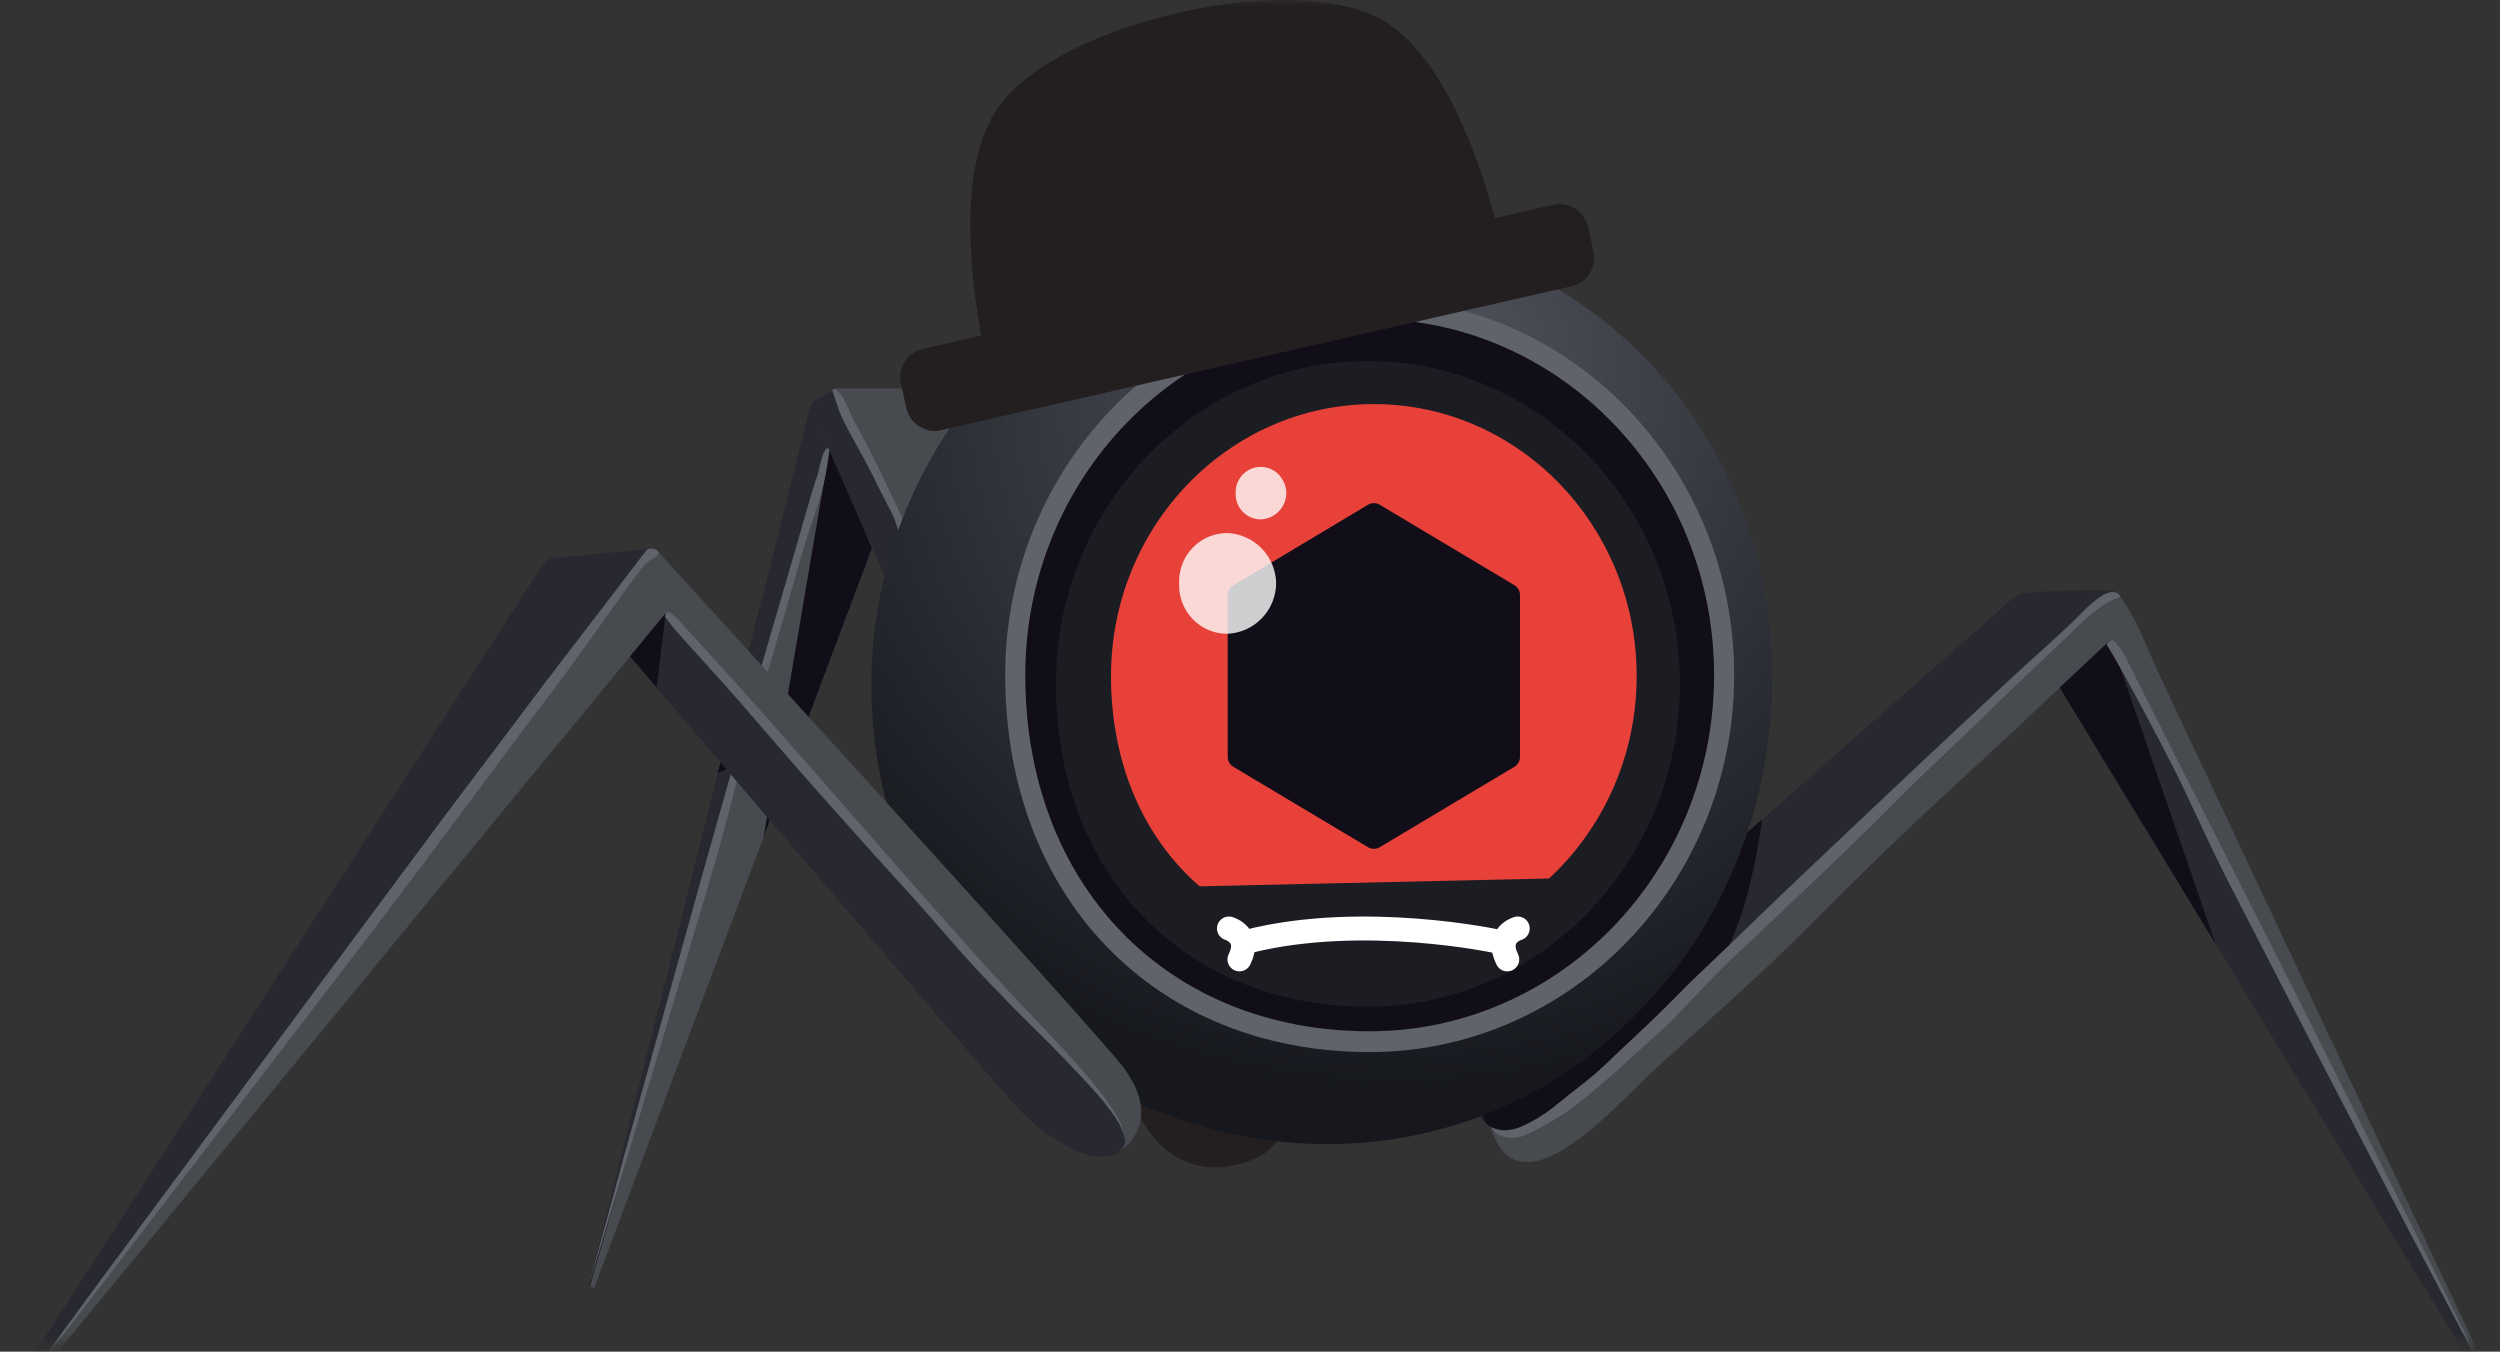 <svg width="209" height="113" viewBox="0 0 209 113" fill="none" xmlns="http://www.w3.org/2000/svg">
<rect x="0" y="0" width="209" height="113" fill="#333333" stroke="none"/>
<g clip-path="url(#clip0_1_786)">
<mask id="mask0_1_786" style="mask-type:luminance" maskUnits="userSpaceOnUse" x="0" y="0" width="209" height="113">
<path d="M209 0H0V112.354H209V0Z" fill="white"/>
</mask>
<g mask="url(#mask0_1_786)">
<path d="M49.667 107.676L74.393 41.856L68.936 33.477L49.244 107.516L49.667 107.676Z" fill="#474B4F"/>
<path d="M67.817 33.902C67.817 33.902 67.904 33.733 67.885 33.751C67.738 33.994 67.629 34.258 67.562 34.533C67.431 35.023 67.335 35.522 67.212 36.011C67.09 36.5 66.935 37.127 66.794 37.685L66.262 39.794C66.053 40.621 65.848 41.449 65.639 42.282C65.399 43.224 65.161 44.166 64.925 45.109C64.661 46.151 64.402 47.194 64.138 48.237L63.283 51.622L62.373 55.222C62.07 56.475 61.753 57.731 61.423 58.99C61.096 60.285 60.773 61.584 60.445 62.883C60.118 64.182 59.777 65.54 59.44 66.867C59.104 68.194 58.767 69.547 58.426 70.888L57.416 74.908C57.08 76.234 56.746 77.559 56.416 78.883L55.438 82.789C55.135 84.039 54.819 85.291 54.492 86.544L53.583 90.13C53.296 91.251 53.014 92.376 52.732 93.497C52.473 94.535 52.209 95.569 51.95 96.607C51.713 97.522 51.495 98.478 51.245 99.411C51.036 100.23 50.831 101.049 50.622 101.871L50.103 103.943C49.967 104.488 49.826 105.032 49.69 105.582C49.59 105.97 49.494 106.359 49.394 106.747C49.344 106.962 49.289 107.178 49.235 107.392C49.221 107.432 49.21 107.473 49.203 107.516L49.33 107.566L69.341 37.648L68.158 34.684C68.104 34.538 68.063 34.387 68.013 34.227C67.963 34.067 67.913 33.898 67.817 33.902Z" fill="#282930"/>
<path d="M107.329 93.602C107.029 93.09 106.747 92.6 106.537 92.202C105.282 89.828 103.941 87.454 102.644 85.158C101.012 82.272 104.464 81.335 102.963 78.338L77.991 32.933C77.859 32.585 77.536 32.475 77.136 32.475H70.141C69.942 32.446 69.738 32.49 69.568 32.599L68.067 33.706L68.254 34.291L86.818 77.886C88.073 80.923 91.993 82.963 93.244 86.004C94.251 88.444 95.257 90.883 96.264 93.323C96.45 93.822 109.362 97.087 107.329 93.602Z" fill="#474B4F"/>
<path d="M69.914 33.024C69.746 32.503 69.605 32.622 69.527 32.64L67.986 33.61C67.922 33.697 67.858 33.779 67.799 33.866C68.254 35.732 77.577 56.123 77.577 56.123L78.627 50.771C78.627 50.771 70.846 36.084 69.914 33.024Z" fill="#282930"/>
<path d="M72.906 45.818L69.336 37.63L64.934 63.514L62.674 60.573L61.209 59.85L60.009 64.617L61.828 63.876L64.247 67.567L63.847 69.931L72.906 45.818Z" fill="#110E19"/>
<path d="M69.582 32.631C69.582 32.631 70 31.798 71.283 34.977C71.992 36.198 72.811 37.891 73.652 39.551C74.07 40.393 74.466 41.248 74.844 42.044C75.221 42.84 75.58 43.581 75.858 44.23C76.44 45.52 76.804 46.389 76.804 46.389L76.108 46.723C76.108 46.723 76.299 47.153 75.653 45.9C75.321 45.278 74.957 43.663 74.562 42.876C74.166 42.09 73.611 41.106 73.22 40.251C72.424 38.545 70.687 35.736 70.173 34.415L69.582 32.631Z" fill="#606369"/>
<path d="M69.336 37.626C69.216 38.663 69.036 39.692 68.795 40.708C68.34 42.652 67.681 43.942 66.776 47.226C66.321 48.868 65.575 51.343 65.043 53.237C64.511 55.13 63.833 57.262 63.224 59.311C62.023 63.395 60.904 68.294 59.622 72.653C57.025 81.344 54.433 90.075 52.486 96.607C50.54 103.139 49.212 107.488 49.212 107.488C49.212 107.488 50.408 103.102 52.205 96.511L58.908 72.429L62.546 59.581L64.238 53.68C64.784 51.805 65.302 50.021 65.78 48.397C66.758 45.131 67.74 41.426 68.395 39.547C69 36.66 69.336 37.626 69.336 37.626Z" fill="#606369"/>
<path d="M177.07 49.623C176.892 49.399 176.551 49.559 176.551 49.559L176.219 50.172L173.541 54.289L172.704 54.897L208.632 117.149H208.668L209.014 116.975C208.632 116.155 208.247 115.336 207.858 114.519C206.837 112.338 205.812 110.157 204.784 107.973C203.311 104.835 201.836 101.697 200.359 98.56L195.147 87.505L189.74 76.006L184.705 65.298C183.341 62.395 181.977 59.498 180.612 56.608C180.003 55.313 179.471 53.977 178.866 52.683C178.37 51.605 177.769 50.58 177.07 49.623Z" fill="#474B4F"/>
<path d="M208.654 117.158L208.854 117.057L175.719 52.056L171.453 56.26L208.495 117.185L208.654 117.158Z" fill="#282930"/>
<path d="M176.874 49.618C176.874 49.618 176.206 49.587 176.551 49.559L141.829 75.503L135.825 80.077C134.212 81.296 132.601 82.516 130.991 83.736C130.695 83.96 130.223 84.266 129.672 84.623C126.998 86.357 122.246 88.186 123.546 91.329C124.761 94.279 125.006 97.275 127.858 97.138C131.25 96.973 136.262 91.297 138.286 89.453C145.708 82.688 147.541 81.174 152.361 76.312C158.005 70.622 160.939 67.956 166.005 63.276C170.371 59.247 173.759 55.958 178.125 51.924C178.493 51.594 177.17 49.856 176.874 49.618Z" fill="#474B4F"/>
<path d="M176.61 49.399C175.701 49.271 169.175 49.399 168.711 49.682C168.079 50.152 167.481 50.667 166.924 51.224L164.422 53.419C162.039 55.511 159.655 57.608 157.268 59.709C154.309 62.319 151.35 64.937 148.391 67.562C145.302 70.307 142.221 73.051 139.15 75.795C136.394 78.272 133.649 80.761 130.914 83.265C128.94 85.094 126.966 86.897 125.052 88.781C124.524 89.302 123.992 89.824 123.492 90.382C123.333 90.56 122.955 90.876 122.928 91.15C122.741 92.82 124.747 96.058 128.685 93.771C130.423 92.765 131.992 91.361 133.533 90.052C136.126 87.866 138.65 85.588 141.16 83.297C144.234 80.488 147.284 77.651 150.31 74.784C153.46 71.811 156.6 68.822 159.729 65.815C162.542 63.107 165.353 60.393 168.161 57.673C170.23 55.67 172.254 53.598 174.359 51.658C176.465 49.719 176.633 49.404 177.088 49.628C177.174 49.673 176.911 49.399 176.61 49.399Z" fill="#282930"/>
<path d="M123.901 93.071C123.901 93.071 124.083 96.145 129.549 93.222C135.016 90.299 138.709 85.666 142.438 82.162C146.167 78.659 147.304 68.509 147.304 68.509L123.201 89.71L123.901 93.071Z" fill="#110E19"/>
<path d="M172.194 57.49L176.451 53.493L185.224 78.915L172.194 57.49Z" fill="#110E19"/>
<path d="M107.538 92.966C107.53 93.842 107.254 94.694 106.748 95.406C106.242 96.119 105.53 96.658 104.709 96.95C101.071 98.418 97.032 97.609 94.704 92.138C91.975 85.735 92.707 88.076 92.707 88.076L107.538 92.966Z" fill="#231F20"/>
<path d="M72.843 57.298C72.843 67.468 76.859 77.222 84.008 84.415C91.158 91.607 100.855 95.649 110.967 95.651C132.028 95.651 148.155 77.863 148.155 56.681C148.155 35.499 132.037 18.945 110.967 18.945C100.855 18.948 91.158 22.99 84.008 30.182C76.859 37.374 72.843 47.128 72.843 57.298Z" fill="url(#paint0_radial_1_786)"/>
<path d="M84.872 56.438C84.872 39.537 98.165 25.793 114.505 25.793C130.846 25.793 144.139 39.542 144.139 56.438C144.139 73.335 130.846 87.084 114.505 87.084C97.06 87.084 84.872 74.483 84.872 56.438ZM96.46 56.438C96.46 61.744 98.106 66.501 101.098 69.767C104.282 73.257 108.907 75.1 114.505 75.1C124.456 75.1 132.551 66.73 132.551 56.438C132.551 46.147 124.456 37.772 114.505 37.772C104.555 37.772 96.46 46.147 96.46 56.438Z" fill="#110E19"/>
<path d="M84.035 56.438C84.035 39.057 97.701 24.919 114.505 24.919C131.309 24.919 144.976 39.057 144.976 56.438C144.976 73.819 131.305 87.953 114.505 87.953C96.564 87.953 84.035 75.013 84.035 56.438ZM85.713 56.438C85.713 73.97 97.537 86.215 114.505 86.215C130.382 86.215 143.298 72.859 143.298 56.438C143.298 40.018 130.382 26.657 114.505 26.657C98.629 26.657 85.713 40.018 85.713 56.438ZM100.507 70.361C97.369 66.913 95.641 61.964 95.641 56.438C95.641 45.667 104.113 36.903 114.528 36.903C124.943 36.903 133.415 45.667 133.415 56.438C133.415 67.21 124.943 75.969 114.528 75.969C108.693 75.969 103.822 74.03 100.507 70.361ZM97.323 56.438C97.323 61.52 98.888 66.044 101.73 69.172C104.741 72.479 109.166 74.231 114.528 74.231C124.015 74.231 131.732 66.249 131.732 56.438C131.732 46.627 124.001 38.641 114.528 38.641C105.055 38.641 97.323 46.623 97.323 56.438Z" fill="#606369"/>
<path d="M88.278 57.175C88.278 42.3 99.98 30.188 114.36 30.188C128.74 30.188 140.441 42.291 140.441 57.175C140.441 72.058 128.74 84.161 114.36 84.161C99.002 84.161 88.278 73.065 88.278 57.175ZM98.474 57.175C98.474 61.845 99.925 66.012 102.567 68.907C105.36 71.976 109.439 73.6 114.392 73.6C123.151 73.6 130.273 66.231 130.273 57.175C130.273 48.118 123.119 40.754 114.36 40.754C105.601 40.754 98.474 48.123 98.474 57.175Z" fill="#1B1D23"/>
<path d="M96 57.545C96 63.08 97.719 68.015 100.834 71.445C104.145 75.105 108.98 77.007 114.819 77.007C125.193 77.007 133.633 68.28 133.633 57.545C133.633 46.81 125.193 38.083 114.819 38.083C104.445 38.083 96 46.815 96 57.545Z" fill="#231F20"/>
<path d="M92.88 56.511C92.88 43.979 102.74 33.783 114.855 33.783C126.971 33.783 136.826 43.979 136.826 56.511C136.826 69.044 126.971 79.24 114.855 79.24C101.917 79.24 92.88 69.89 92.88 56.511Z" fill="#E74139"/>
<path d="M103.09 64.095L114.369 70.828C114.516 70.916 114.684 70.962 114.855 70.962C115.027 70.962 115.195 70.916 115.342 70.828L126.616 64.095C126.756 64.008 126.872 63.886 126.951 63.741C127.031 63.596 127.072 63.433 127.071 63.267V49.756C127.073 49.59 127.032 49.426 126.952 49.281C126.873 49.136 126.757 49.014 126.616 48.928L115.342 42.195C115.195 42.107 115.027 42.061 114.855 42.061C114.684 42.061 114.516 42.107 114.369 42.195L103.09 48.942C102.949 49.028 102.834 49.15 102.754 49.295C102.674 49.44 102.633 49.604 102.635 49.769V63.281C102.637 63.444 102.679 63.605 102.758 63.747C102.838 63.889 102.952 64.009 103.09 64.095Z" fill="#110E19"/>
<path opacity="0.79" d="M106.687 48.772C106.67 47.677 106.236 46.63 105.474 45.847C104.713 45.063 103.683 44.603 102.594 44.56C101.528 44.56 100.506 44.986 99.752 45.744C98.998 46.502 98.574 47.531 98.574 48.603V48.942C98.574 50.014 98.998 51.042 99.752 51.801C100.506 52.559 101.528 52.985 102.594 52.985C103.683 52.944 104.714 52.485 105.475 51.702C106.237 50.919 106.671 49.872 106.687 48.777V48.772Z" fill="white"/>
<path opacity="0.79" d="M107.538 41.225C107.539 40.863 107.447 40.507 107.27 40.192C107.095 39.842 106.827 39.549 106.497 39.343C106.166 39.138 105.785 39.03 105.396 39.03C104.84 39.031 104.308 39.254 103.915 39.649C103.522 40.044 103.301 40.58 103.299 41.138V41.312C103.299 41.871 103.52 42.408 103.913 42.803C104.307 43.199 104.84 43.421 105.396 43.421C105.965 43.402 106.505 43.163 106.904 42.755C107.303 42.346 107.53 41.798 107.538 41.225Z" fill="white"/>
<path d="M81.902 75.928L54.701 46.133L53.16 46.691L52.755 47.112L46.947 46.655C46.642 46.81 46.333 46.956 46.038 47.112C49.612 51.302 80.465 87.477 84.817 92.353C87.514 95.376 91.639 97.682 93.544 96.3C94.095 95.872 94.533 95.315 94.82 94.677C95.107 94.039 95.234 93.34 95.191 92.641C95.172 90.135 83.457 77.707 81.902 75.928Z" fill="#282930"/>
<path d="M54.31 45.882L47.156 46.559C46.201 46.668 46.042 46.403 45.228 47.432L0 117.619C0.146 117.693 0.291 117.775 0.455 117.858L54.619 45.973L54.31 45.882Z" fill="#282930"/>
<path d="M54.974 46.074C54.901 46.042 54.683 46.001 54.61 45.973L0.455 117.858L0.714 118L57.494 49.019L54.974 46.074Z" fill="#474B4F"/>
<path d="M93.931 89.257C91.68 86.238 56.921 48.214 55.015 46.133L55.738 51.283C55.738 51.283 83.739 82.743 86.75 85.95C92.917 92.522 95.195 95.024 93.549 96.291C93.549 96.291 97.46 93.991 93.931 89.257Z" fill="#474B4F"/>
<path d="M55.656 51.256L54.892 57.472L52.673 54.874L55.656 51.256Z" fill="#110E19"/>
<path d="M124.701 94.256C124.967 94.356 125.239 94.437 125.516 94.498C126.075 94.527 126.634 94.425 127.148 94.201C128.069 93.79 128.941 93.275 129.745 92.664C131.541 91.173 132.665 90.432 134.052 89.138C135.234 88.026 136.64 86.677 137.999 85.405C139.359 84.134 140.76 82.615 142.242 81.22C145.208 78.425 147.7 75.942 150.856 72.96C154.012 69.977 157.173 66.981 160.138 64.182L168.27 56.575C170.662 54.362 172.722 52.592 174.045 51.219C174.955 50.268 176.692 48.754 177.265 49.902C175.705 50.359 174.2 51.864 173.04 53.003C172.09 53.918 169.325 56.53 168.156 57.669C165.827 59.956 163.804 61.877 160.857 64.704C157.91 67.53 155.745 69.781 152.58 72.767C149.414 75.754 147.577 77.543 144.598 80.333C143.097 81.705 140.442 84.719 139.064 85.986C136.667 88.122 134.57 90.149 132.06 92.143C130.613 93.281 129.026 94.228 127.339 94.96C126.862 95.137 126.345 95.173 125.848 95.066C125.606 95.032 125.376 94.941 125.177 94.8C124.977 94.66 124.815 94.473 124.701 94.256Z" fill="#606369"/>
<path d="M176.456 53.516C176.456 53.516 176.592 53.415 176.938 53.817C177.211 54.139 177.451 54.489 177.652 54.86C177.82 55.199 178.02 55.588 178.238 56.022L181.877 63.231L187.043 73.426L192.955 85.122C196.944 93.099 200.964 101.062 203.911 107.077C206.858 113.092 208.85 117.08 208.85 117.08L203.665 107.219C200.536 101.313 196.453 93.387 192.341 85.474L186.347 73.829C184.442 70.11 183.114 66.94 181.59 63.962C180.067 60.985 177.297 55.78 176.096 53.845L176.456 53.516Z" fill="#606369"/>
<path d="M55.656 51.256C55.656 51.256 55.816 50.799 56.88 51.997C57.944 53.195 60.313 55.729 62.146 57.792C63.979 59.855 66.116 62.266 68.386 64.864L75.494 72.987C77.922 75.731 80.36 78.508 82.67 81.06C83.832 82.341 84.96 83.551 86.054 84.692C87.145 85.835 88.173 86.924 89.11 87.944C90.047 88.964 90.875 89.924 91.589 90.793C92.215 91.541 92.782 92.336 93.285 93.172C93.621 93.706 93.867 94.291 94.013 94.906C94.051 95.067 94.066 95.233 94.058 95.4C94.052 95.235 94.025 95.072 93.976 94.915C93.789 94.324 93.508 93.768 93.144 93.268C92.584 92.483 91.977 91.733 91.325 91.022C90.584 90.185 89.701 89.289 88.742 88.278C87.782 87.267 86.727 86.238 85.604 85.126C84.481 84.015 83.33 82.807 82.129 81.554C79.76 79.038 78.036 76.879 75.539 74.162C73.043 71.445 70.596 68.674 68.304 66.103C66.012 63.532 63.756 60.87 61.937 58.785C60.118 56.699 57.471 53.827 56.411 52.614C56.293 52.477 55.679 51.7 55.593 51.581L55.656 51.256Z" fill="#606369"/>
<path d="M54.824 45.946C54.95 46 55.05 46.102 55.102 46.229C54.751 46.792 54.274 46.641 53.542 47.629C52.059 49.591 48.589 54.599 46.042 57.966C40.93 64.671 36.837 70.439 28.683 81.055C21.83 89.989 14.171 100.019 9.037 106.72L0.455 117.858L8.777 106.519L27.201 81.645C30.557 77.126 33.909 72.603 37.056 68.381L41.631 62.302L45.724 56.868C48.293 53.52 50.431 50.725 51.927 48.772C52.687 47.803 53.692 46.394 54.142 45.909C54.367 45.843 54.607 45.856 54.824 45.946Z" fill="#606369"/>
<path d="M129.859 17.12L124.97 18.236C123.605 13.086 120.595 4.515 115.469 1.624C107.975 -2.571 88.433 1.889 83.471 8.942C80.078 13.754 81.065 22.801 82.034 28.052L77.14 29.168C76.515 29.313 75.972 29.702 75.631 30.249C75.29 30.796 75.178 31.457 75.321 32.086L75.776 34.136C75.921 34.764 76.308 35.309 76.852 35.652C77.395 35.995 78.052 36.108 78.677 35.965L131.396 23.927C132.021 23.78 132.563 23.392 132.904 22.845C133.245 22.298 133.357 21.638 133.215 21.008L132.76 18.959C132.617 18.329 132.231 17.781 131.687 17.437C131.143 17.092 130.486 16.978 129.859 17.12Z" fill="#231F20"/>
<path d="M95.846 74.195C98.25 76.786 101.172 78.838 104.42 80.214C107.668 81.591 111.168 82.262 114.692 82.183C118.215 82.104 121.682 81.277 124.866 79.756C128.05 78.235 130.878 76.055 133.165 73.358L95.846 74.195Z" fill="#1B1D23"/>
<path d="M125.156 78.7C125.156 78.7 113.987 76.276 104.345 78.7" stroke="white" stroke-width="2" stroke-linecap="round" stroke-linejoin="round"/>
<path d="M102.74 77.62C102.74 77.62 104.636 78.16 103.618 80.205" stroke="white" stroke-width="2" stroke-linecap="round" stroke-linejoin="round"/>
<path d="M126.884 77.62C126.884 77.62 124.988 78.16 126.007 80.205" stroke="white" stroke-width="2" stroke-linecap="round" stroke-linejoin="round"/>
</g>
</g>
<defs>
<radialGradient id="paint0_radial_1_786" cx="0" cy="0" r="1" gradientUnits="userSpaceOnUse" gradientTransform="translate(116.524 31.606) scale(59.463 59.805)">
<stop stop-color="#555761"/>
<stop offset="1" stop-color="#16181E"/>
</radialGradient>
<clipPath id="clip0_1_786">
<rect width="209" height="113" fill="white"/>
</clipPath>
</defs>
</svg>
